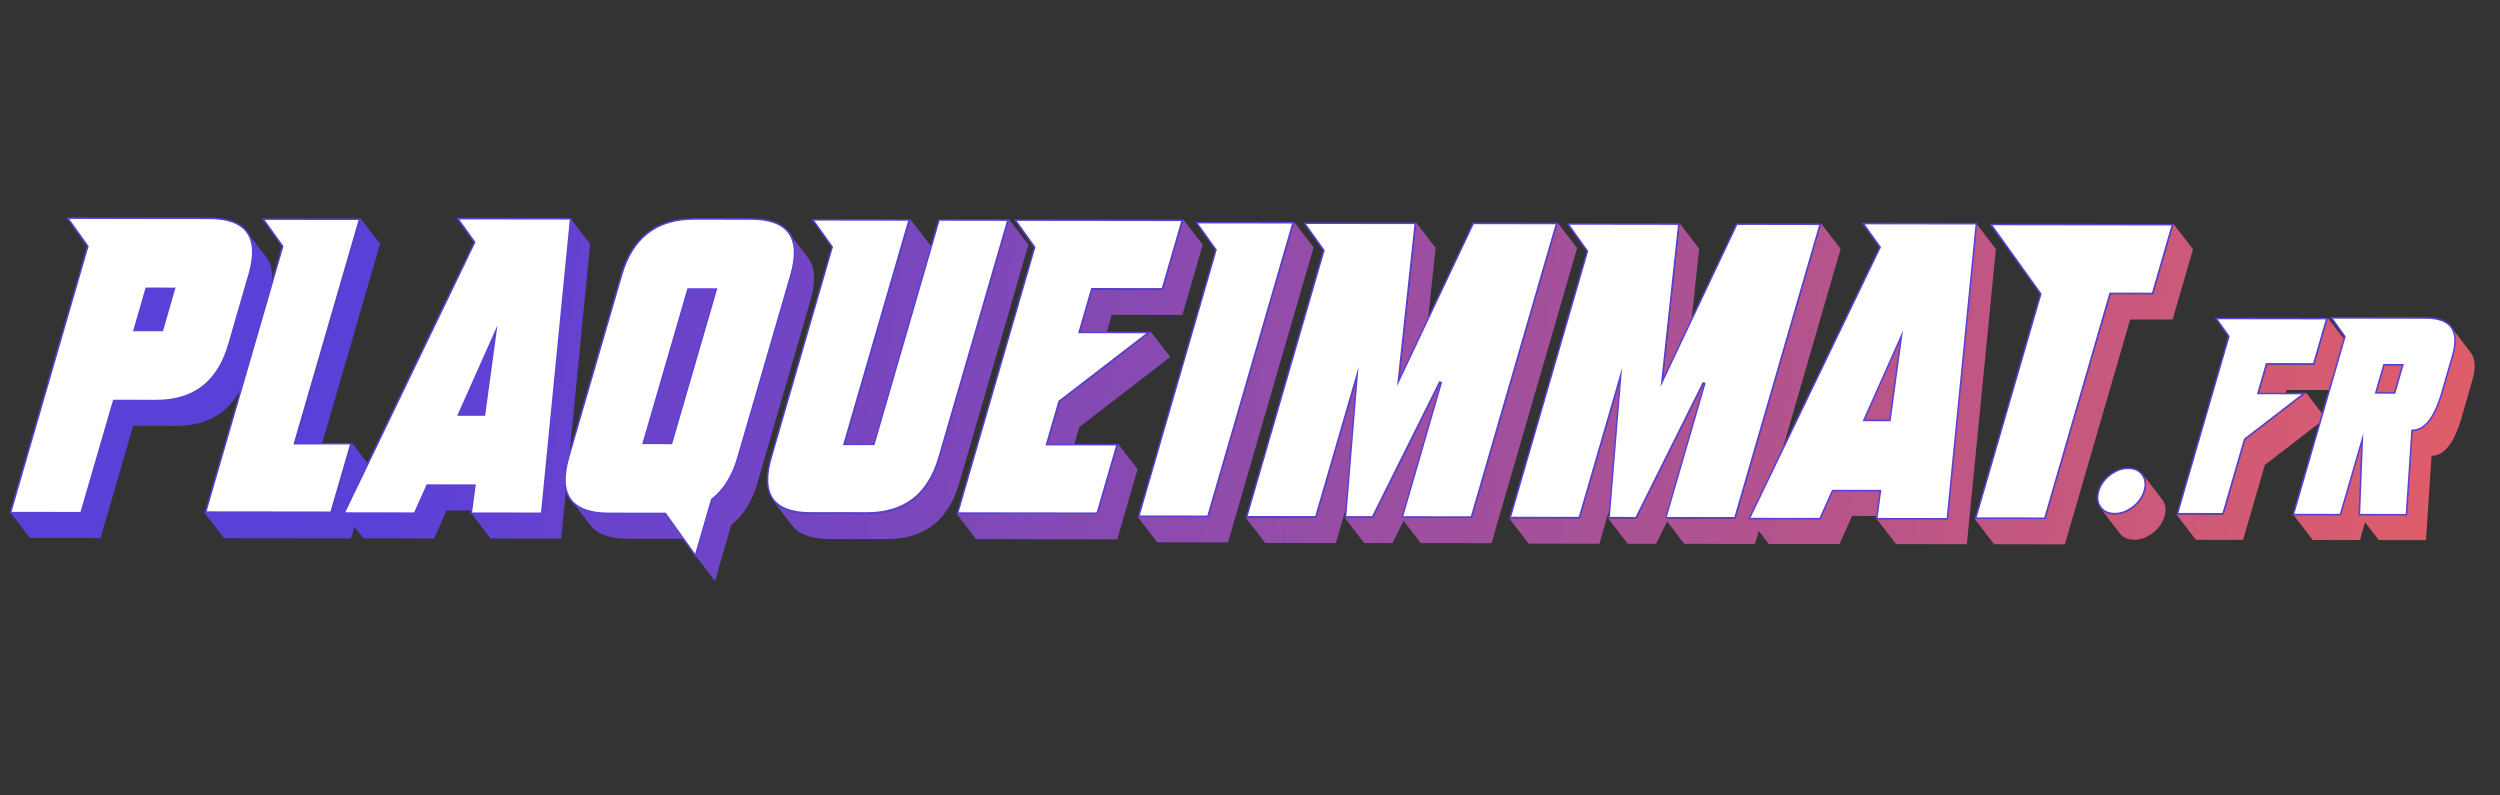 <svg width="154" height="49" viewBox="0 0 154 49" fill="none" xmlns="http://www.w3.org/2000/svg">
<rect x="0" y="0" width="154" height="49" fill="#333333" stroke="none"/>
<path d="M10.65 19.87L10.223 19.322L11.946 19.325L10.747 17.765L9.008 17.763L8.261 20.355L9.903 22.462L10.65 19.87Z" fill="url(#paint0_linear_1415_3274)"/>
<path d="M31.744 21.942L30.546 20.384L28.239 25.564L29.437 27.123L31.744 21.942Z" fill="url(#paint1_linear_1415_3274)"/>
<path d="M29.256 29.888L26.316 29.884L25.543 31.611L22.078 31.607L22.88 28.844L21.682 27.286L20.427 31.605L12.601 31.595L13.799 33.154L21.626 33.164L21.836 32.441L22.392 33.165L26.741 33.17L27.515 31.444L30.455 31.447L29.256 29.888Z" fill="url(#paint2_linear_1415_3274)"/>
<path d="M37.502 31.626C36.372 31.624 35.596 31.35 35.175 30.803L36.374 32.362C36.794 32.91 37.57 33.183 38.7 33.185L42.181 33.189L40.982 31.63L37.502 31.626Z" fill="url(#paint3_linear_1415_3274)"/>
<path d="M67.624 31.664L58.925 31.653L60.124 33.212L68.822 33.223L70.076 28.904L68.878 27.345L67.624 31.664Z" fill="url(#paint4_linear_1415_3274)"/>
<path d="M79.717 13.674L74.442 31.852L70.085 31.846L71.285 33.409L75.643 33.414L80.918 15.237L79.717 13.674Z" fill="url(#paint5_linear_1415_3274)"/>
<path d="M88.436 15.272L87.235 13.71L86.214 23.235L87.415 24.796L88.436 15.272Z" fill="url(#paint6_linear_1415_3274)"/>
<path d="M83.514 23.541L81.088 31.887L76.73 31.881L77.931 33.443L82.289 33.449L84.716 25.104L83.514 23.541Z" fill="url(#paint7_linear_1415_3274)"/>
<path d="M95.95 13.721L90.675 31.898L86.553 31.893L89.946 25.086L88.745 23.523L84.575 31.891L82.833 31.889L84.034 33.451L85.776 33.453L86.461 32.08L87.519 33.455L91.876 33.461L97.151 15.283L95.95 13.721Z" fill="url(#paint8_linear_1415_3274)"/>
<path d="M104.668 15.319L103.467 13.756L102.447 23.28L103.648 24.843L104.668 15.319Z" fill="url(#paint9_linear_1415_3274)"/>
<path d="M99.748 23.588L97.32 31.933L92.963 31.928L94.164 33.489L98.522 33.495L100.949 25.149L99.748 23.588Z" fill="url(#paint10_linear_1415_3274)"/>
<path d="M118.327 22.263L117.126 20.702L114.814 25.894L116.015 27.456L118.327 22.263Z" fill="url(#paint11_linear_1415_3274)"/>
<path d="M115.835 30.225L112.887 30.221L112.111 31.952L108.562 31.947L113.384 15.33L112.183 13.767L106.909 31.945L102.787 31.94L106.18 25.132L104.978 23.57L100.808 31.937L99.065 31.936L100.266 33.497L102.009 33.499L102.694 32.126L103.752 33.502L108.11 33.507L108.341 32.709L108.955 33.508L113.313 33.514L114.088 31.783L117.036 31.787L115.835 30.225Z" fill="url(#paint12_linear_1415_3274)"/>
<path d="M121.747 13.779L119.956 31.962L115.599 31.956L116.8 33.518L121.158 33.523L122.947 15.341L121.747 13.779Z" fill="url(#paint13_linear_1415_3274)"/>
<path d="M133.833 19.684L135.088 15.357L133.886 13.794L132.632 18.123L130.017 18.119L125.996 31.97L121.639 31.964L122.84 33.526L127.197 33.531L131.218 19.682L133.833 19.684Z" fill="url(#paint14_linear_1415_3274)"/>
<path d="M133.398 31.401C133.399 31.398 133.398 31.395 133.398 31.392C133.399 31.343 133.396 31.296 133.39 31.249C133.389 31.244 133.388 31.239 133.386 31.233C133.38 31.192 133.373 31.152 133.362 31.112C133.357 31.097 133.352 31.083 133.347 31.068C133.338 31.039 133.328 31.011 133.316 30.982C133.309 30.966 133.301 30.951 133.294 30.935C133.281 30.908 133.267 30.884 133.253 30.858C133.248 30.85 133.244 30.841 133.239 30.833C133.228 30.816 133.218 30.8 133.206 30.784C133.198 30.774 133.192 30.764 133.184 30.755L131.983 29.192C131.991 29.202 131.998 29.212 132.005 29.222C132.023 29.246 132.037 29.271 132.052 29.296C132.067 29.321 132.08 29.346 132.093 29.372C132.101 29.388 132.108 29.404 132.115 29.42C132.126 29.448 132.137 29.477 132.146 29.506C132.15 29.521 132.157 29.535 132.161 29.55C132.171 29.589 132.179 29.63 132.186 29.671C132.186 29.676 132.187 29.681 132.189 29.686C132.194 29.733 132.197 29.781 132.198 29.83C132.198 29.855 132.196 29.881 132.194 29.906C132.193 29.925 132.193 29.944 132.191 29.963C132.188 29.99 132.183 30.02 132.178 30.048C132.175 30.066 132.173 30.084 132.17 30.102C132.16 30.149 132.149 30.196 132.135 30.244C132.122 30.289 132.107 30.333 132.091 30.375C132.085 30.39 132.079 30.405 132.073 30.419C132.062 30.448 132.049 30.478 132.035 30.507C132.028 30.521 132.021 30.537 132.014 30.552C131.999 30.582 131.983 30.612 131.966 30.641C131.959 30.653 131.953 30.664 131.946 30.676C131.921 30.717 131.896 30.756 131.869 30.795C131.863 30.804 131.855 30.812 131.85 30.821C131.827 30.852 131.803 30.883 131.778 30.913C131.767 30.927 131.754 30.941 131.742 30.955C131.721 30.978 131.7 31.001 131.679 31.025C131.652 31.053 131.624 31.081 131.594 31.108C131.58 31.121 131.567 31.135 131.552 31.148C131.507 31.187 131.462 31.227 131.413 31.265C131.389 31.284 131.364 31.3 131.339 31.318C131.317 31.334 131.295 31.349 131.274 31.364C131.25 31.38 131.225 31.394 131.2 31.41C131.179 31.423 131.157 31.438 131.135 31.45C131.11 31.463 131.085 31.475 131.059 31.488C131.037 31.499 131.015 31.511 130.993 31.521C130.968 31.533 130.942 31.543 130.916 31.553C130.893 31.563 130.872 31.572 130.85 31.58C130.823 31.59 130.795 31.598 130.767 31.607C130.746 31.613 130.726 31.621 130.706 31.626C130.677 31.635 130.646 31.64 130.617 31.647C130.598 31.65 130.579 31.656 130.56 31.659C130.526 31.665 130.492 31.669 130.458 31.673C130.442 31.674 130.427 31.677 130.412 31.679C130.362 31.683 130.312 31.686 130.262 31.685C130.067 31.684 129.896 31.651 129.748 31.585C129.6 31.519 129.476 31.42 129.376 31.289L130.576 32.851C130.778 33.113 131.072 33.246 131.463 33.247C131.513 33.247 131.563 33.245 131.613 33.241C131.63 33.239 131.648 33.236 131.665 33.234C131.697 33.23 131.729 33.227 131.76 33.221C131.78 33.218 131.799 33.213 131.819 33.208C131.848 33.202 131.878 33.196 131.907 33.189C131.928 33.183 131.948 33.176 131.969 33.169C131.997 33.161 132.024 33.153 132.052 33.143C132.073 33.136 132.094 33.126 132.115 33.117C132.141 33.107 132.167 33.097 132.194 33.084C132.215 33.075 132.236 33.063 132.257 33.053C132.283 33.039 132.309 33.027 132.334 33.013C132.356 33.001 132.377 32.987 132.397 32.974C132.423 32.959 132.448 32.944 132.473 32.928C132.495 32.914 132.516 32.898 132.538 32.882C132.562 32.865 132.586 32.849 132.609 32.831C132.61 32.831 132.612 32.829 132.613 32.828C132.661 32.79 132.708 32.752 132.752 32.711C132.767 32.698 132.78 32.684 132.794 32.671C132.822 32.644 132.851 32.617 132.877 32.588C132.882 32.583 132.887 32.578 132.893 32.573C132.91 32.555 132.924 32.536 132.941 32.518C132.953 32.504 132.965 32.49 132.976 32.477C133.001 32.446 133.025 32.415 133.047 32.384C133.053 32.376 133.061 32.367 133.067 32.359C133.068 32.358 133.068 32.357 133.069 32.356C133.095 32.319 133.12 32.28 133.144 32.24C133.151 32.228 133.157 32.217 133.164 32.205C133.176 32.185 133.187 32.165 133.197 32.145C133.202 32.135 133.206 32.125 133.211 32.115C133.218 32.101 133.226 32.085 133.232 32.071C133.246 32.041 133.258 32.012 133.27 31.982C133.276 31.968 133.282 31.954 133.287 31.939C133.29 31.933 133.293 31.925 133.295 31.919C133.309 31.883 133.32 31.845 133.332 31.808C133.346 31.762 133.356 31.715 133.366 31.67C133.366 31.669 133.366 31.667 133.366 31.666C133.37 31.647 133.372 31.63 133.375 31.611C133.38 31.582 133.385 31.553 133.388 31.526C133.39 31.507 133.39 31.487 133.391 31.469C133.396 31.446 133.398 31.423 133.398 31.401Z" fill="url(#paint15_linear_1415_3274)"/>
<path d="M142.057 24.195L140.444 25.437L140.852 24.022L143.76 24.026L144.597 21.141L143.395 19.579L142.558 22.464L139.65 22.461L139.151 24.192L140.234 25.598L138.314 27.076L136.971 31.695L134.066 31.691L135.268 33.253L138.172 33.257L139.515 28.639L143.258 25.757L142.057 24.195Z" fill="url(#paint16_linear_1415_3274)"/>
<path d="M148.052 24.032L149.214 24.033L148.014 22.471L146.851 22.47L146.351 24.201L147.553 25.762L148.052 24.032Z" fill="url(#paint17_linear_1415_3274)"/>
<path d="M152.429 22.725C152.43 22.707 152.432 22.689 152.433 22.672C152.434 22.645 152.434 22.619 152.435 22.594C152.435 22.581 152.436 22.568 152.436 22.556C152.436 22.553 152.436 22.551 152.436 22.549C152.436 22.529 152.435 22.51 152.434 22.491C152.434 22.472 152.434 22.453 152.433 22.436C152.432 22.416 152.43 22.399 152.428 22.38C152.427 22.363 152.425 22.344 152.423 22.328C152.421 22.309 152.418 22.293 152.415 22.275C152.413 22.259 152.41 22.241 152.407 22.224C152.404 22.207 152.4 22.191 152.396 22.174C152.393 22.158 152.39 22.142 152.386 22.126C152.382 22.109 152.376 22.093 152.371 22.077C152.367 22.062 152.363 22.047 152.358 22.032C152.353 22.016 152.347 22 152.341 21.985C152.335 21.971 152.33 21.956 152.324 21.942C152.318 21.927 152.311 21.913 152.304 21.899C152.297 21.886 152.291 21.872 152.284 21.858C152.277 21.844 152.269 21.831 152.26 21.817C152.254 21.806 152.247 21.794 152.24 21.782C152.239 21.781 152.238 21.78 152.237 21.779C152.22 21.752 152.203 21.727 152.183 21.701C152.183 21.701 152.183 21.7 152.182 21.7L150.981 20.138C151.001 20.163 151.019 20.189 151.036 20.217C151.044 20.229 151.05 20.242 151.058 20.256C151.067 20.269 151.075 20.283 151.082 20.297C151.089 20.31 151.095 20.324 151.102 20.338C151.109 20.353 151.116 20.367 151.122 20.382C151.128 20.396 151.133 20.411 151.139 20.425C151.145 20.44 151.151 20.455 151.156 20.471C151.161 20.486 151.165 20.502 151.169 20.517C151.174 20.533 151.18 20.549 151.184 20.565C151.188 20.581 151.191 20.597 151.194 20.613C151.198 20.63 151.202 20.647 151.205 20.665C151.208 20.681 151.21 20.699 151.213 20.716C151.216 20.733 151.219 20.751 151.221 20.768C151.223 20.786 151.224 20.803 151.226 20.821C151.228 20.839 151.23 20.858 151.23 20.876C151.231 20.895 151.231 20.913 151.232 20.931C151.233 20.95 151.234 20.97 151.234 20.989C151.234 21.003 151.234 21.02 151.233 21.034C151.232 21.06 151.231 21.086 151.23 21.113C151.23 21.13 151.228 21.147 151.227 21.165C151.225 21.191 151.222 21.216 151.22 21.242C151.217 21.261 151.215 21.28 151.213 21.299C151.209 21.325 151.206 21.351 151.202 21.377C151.199 21.397 151.196 21.417 151.193 21.437C151.188 21.463 151.184 21.49 151.179 21.517C151.175 21.537 151.171 21.556 151.167 21.576C151.159 21.612 151.15 21.648 151.142 21.686C151.138 21.703 151.134 21.719 151.13 21.736C151.116 21.79 151.102 21.844 151.085 21.9L150.418 24.207C150.391 24.303 150.362 24.394 150.333 24.483C150.323 24.513 150.313 24.541 150.304 24.569C150.284 24.628 150.264 24.686 150.244 24.742C150.24 24.754 150.236 24.764 150.231 24.776C150.207 24.84 150.183 24.903 150.159 24.964C150.15 24.986 150.141 25.008 150.131 25.03C150.111 25.081 150.089 25.13 150.068 25.178C150.059 25.198 150.05 25.218 150.041 25.238C150.011 25.302 149.981 25.364 149.95 25.424C149.95 25.425 149.95 25.425 149.949 25.426C149.948 25.429 149.946 25.431 149.944 25.433C149.909 25.5 149.875 25.562 149.838 25.623C149.825 25.644 149.813 25.663 149.8 25.683C149.775 25.723 149.75 25.764 149.724 25.8C149.698 25.837 149.672 25.873 149.645 25.906C149.636 25.919 149.627 25.931 149.617 25.944C149.581 25.989 149.544 26.032 149.507 26.071C149.499 26.079 149.491 26.087 149.483 26.095C149.454 26.125 149.423 26.155 149.394 26.182C149.38 26.194 149.366 26.205 149.352 26.216C149.326 26.238 149.3 26.26 149.273 26.279C149.263 26.286 149.254 26.293 149.244 26.299C149.207 26.325 149.17 26.35 149.131 26.371C149.131 26.371 149.131 26.371 149.13 26.371C149.091 26.392 149.053 26.41 149.013 26.427C149.003 26.43 148.993 26.435 148.983 26.439C148.944 26.454 148.904 26.468 148.863 26.479C148.822 26.49 148.781 26.497 148.739 26.503C148.728 26.505 148.719 26.506 148.708 26.508C148.666 26.513 148.623 26.516 148.581 26.515L148.237 31.711L145.825 31.708L146.714 28.65L145.513 27.088L144.17 31.706L141.265 31.703L142.465 33.265L145.371 33.269L145.69 32.172L146.533 33.27L149.439 33.274L149.783 28.078C149.826 28.078 149.868 28.074 149.91 28.07C149.92 28.069 149.93 28.068 149.941 28.066C149.983 28.06 150.024 28.053 150.065 28.041C150.106 28.03 150.146 28.017 150.185 28.001C150.195 27.998 150.205 27.994 150.215 27.989C150.254 27.972 150.294 27.954 150.332 27.933C150.37 27.912 150.408 27.887 150.445 27.862C150.455 27.855 150.464 27.848 150.473 27.842C150.483 27.835 150.492 27.829 150.502 27.822C150.519 27.808 150.536 27.793 150.553 27.778C150.567 27.767 150.581 27.756 150.595 27.744C150.624 27.717 150.654 27.688 150.684 27.657C150.691 27.649 150.7 27.642 150.707 27.634C150.708 27.633 150.709 27.632 150.711 27.63C150.747 27.591 150.783 27.549 150.818 27.505C150.827 27.494 150.836 27.48 150.846 27.468C150.87 27.438 150.893 27.407 150.916 27.375C150.919 27.371 150.922 27.366 150.925 27.362C150.951 27.324 150.976 27.284 151.001 27.245C151.014 27.225 151.026 27.206 151.039 27.184C151.076 27.124 151.111 27.06 151.146 26.993C151.147 26.991 151.149 26.989 151.149 26.987C151.149 26.986 151.15 26.985 151.15 26.985C151.18 26.925 151.211 26.863 151.241 26.8C151.25 26.781 151.259 26.759 151.268 26.74C151.29 26.693 151.312 26.643 151.332 26.592C151.341 26.57 151.35 26.548 151.36 26.526C151.384 26.465 151.408 26.403 151.432 26.338C151.436 26.327 151.441 26.316 151.445 26.304C151.446 26.301 151.446 26.299 151.447 26.297C151.467 26.244 151.485 26.189 151.503 26.134C151.513 26.105 151.524 26.076 151.534 26.045C151.563 25.956 151.592 25.865 151.619 25.77L152.286 23.462C152.303 23.407 152.317 23.352 152.33 23.298C152.335 23.281 152.339 23.264 152.343 23.247C152.351 23.211 152.36 23.174 152.368 23.138C152.369 23.13 152.371 23.12 152.373 23.111C152.376 23.1 152.378 23.09 152.38 23.079C152.384 23.052 152.39 23.025 152.394 22.999C152.397 22.979 152.401 22.959 152.403 22.939C152.407 22.913 152.411 22.887 152.414 22.861C152.416 22.842 152.419 22.823 152.421 22.804C152.425 22.776 152.427 22.75 152.429 22.725Z" fill="url(#paint18_linear_1415_3274)"/>
<path d="M13.318 25.618C13.341 25.605 13.364 25.592 13.385 25.578C13.41 25.562 13.433 25.547 13.457 25.53C13.482 25.513 13.508 25.497 13.532 25.48C13.558 25.463 13.582 25.443 13.608 25.425C13.63 25.409 13.652 25.393 13.674 25.376C13.719 25.342 13.762 25.306 13.805 25.271C13.819 25.259 13.833 25.247 13.845 25.235C13.874 25.21 13.903 25.185 13.931 25.159C13.947 25.144 13.962 25.129 13.978 25.114C14.002 25.09 14.028 25.065 14.053 25.041C14.069 25.025 14.085 25.008 14.101 24.991C14.114 24.978 14.127 24.965 14.14 24.951C14.147 24.945 14.152 24.937 14.158 24.931C14.215 24.87 14.271 24.806 14.324 24.74C14.331 24.731 14.338 24.722 14.345 24.713C14.394 24.652 14.441 24.589 14.487 24.525C14.494 24.516 14.501 24.508 14.506 24.499C14.51 24.494 14.513 24.489 14.517 24.484C14.568 24.41 14.617 24.335 14.665 24.256C14.675 24.24 14.684 24.224 14.693 24.208C14.741 24.127 14.789 24.044 14.835 23.958C14.835 23.958 14.835 23.957 14.835 23.957C14.866 23.9 14.894 23.842 14.922 23.783C14.93 23.769 14.936 23.753 14.943 23.738C14.964 23.694 14.985 23.648 15.005 23.601C15.015 23.578 15.025 23.554 15.035 23.531C15.052 23.492 15.068 23.453 15.084 23.413C15.095 23.386 15.104 23.359 15.115 23.332C15.127 23.298 15.14 23.266 15.152 23.232C15.154 23.227 15.155 23.222 15.157 23.218C15.173 23.172 15.19 23.123 15.206 23.076C15.214 23.053 15.222 23.029 15.229 23.005C15.252 22.933 15.276 22.86 15.297 22.785L16.549 18.466C16.574 18.382 16.596 18.301 16.616 18.22C16.623 18.195 16.628 18.17 16.634 18.144C16.647 18.089 16.66 18.035 16.67 17.981C16.673 17.968 16.677 17.954 16.679 17.941C16.683 17.924 16.685 17.908 16.688 17.892C16.697 17.852 16.704 17.812 16.71 17.773C16.715 17.742 16.72 17.713 16.724 17.683C16.73 17.643 16.735 17.605 16.74 17.566C16.744 17.538 16.747 17.509 16.75 17.482C16.755 17.443 16.758 17.404 16.761 17.367C16.762 17.341 16.765 17.315 16.766 17.289C16.768 17.25 16.77 17.211 16.77 17.172C16.77 17.153 16.772 17.134 16.772 17.116C16.772 17.112 16.772 17.108 16.771 17.103C16.771 17.073 16.771 17.045 16.77 17.016C16.769 16.988 16.769 16.96 16.767 16.933C16.765 16.905 16.762 16.878 16.761 16.85C16.759 16.824 16.757 16.797 16.753 16.771C16.751 16.744 16.746 16.718 16.742 16.691C16.738 16.666 16.735 16.64 16.73 16.616C16.726 16.59 16.72 16.565 16.715 16.54C16.709 16.517 16.704 16.492 16.699 16.468C16.693 16.444 16.685 16.42 16.678 16.396C16.672 16.373 16.665 16.35 16.657 16.327C16.649 16.303 16.64 16.281 16.632 16.258C16.623 16.236 16.616 16.214 16.607 16.193C16.598 16.171 16.587 16.15 16.576 16.128C16.567 16.108 16.558 16.087 16.547 16.067C16.536 16.045 16.523 16.026 16.511 16.005C16.502 15.988 16.492 15.969 16.481 15.953C16.48 15.951 16.479 15.95 16.478 15.948C16.452 15.908 16.426 15.868 16.397 15.831C16.397 15.831 16.397 15.831 16.396 15.83L15.198 14.271C15.226 14.309 15.254 14.348 15.28 14.389C15.291 14.407 15.303 14.427 15.313 14.446C15.325 14.467 15.338 14.486 15.348 14.507C15.358 14.528 15.368 14.548 15.377 14.569C15.387 14.591 15.398 14.612 15.408 14.634C15.417 14.655 15.424 14.677 15.432 14.699C15.442 14.722 15.45 14.744 15.458 14.768C15.465 14.79 15.471 14.814 15.479 14.837C15.486 14.861 15.493 14.884 15.5 14.909C15.506 14.933 15.51 14.957 15.515 14.981C15.52 15.007 15.526 15.031 15.531 15.057C15.535 15.081 15.539 15.107 15.543 15.132C15.546 15.158 15.55 15.185 15.554 15.212C15.557 15.237 15.559 15.265 15.561 15.291C15.563 15.319 15.566 15.346 15.568 15.374C15.569 15.401 15.57 15.429 15.571 15.456C15.572 15.485 15.572 15.513 15.572 15.543C15.572 15.566 15.571 15.589 15.571 15.612C15.569 15.65 15.569 15.689 15.567 15.729C15.565 15.755 15.563 15.781 15.561 15.807C15.558 15.845 15.555 15.883 15.551 15.921C15.548 15.949 15.544 15.977 15.541 16.006C15.536 16.045 15.531 16.083 15.525 16.123C15.521 16.152 15.516 16.182 15.511 16.212C15.504 16.252 15.496 16.292 15.489 16.332C15.483 16.361 15.477 16.391 15.471 16.42C15.46 16.473 15.447 16.529 15.434 16.584C15.428 16.609 15.422 16.634 15.416 16.659C15.396 16.74 15.374 16.821 15.349 16.905L14.097 21.224C14.076 21.299 14.053 21.372 14.029 21.444C14.022 21.468 14.013 21.491 14.005 21.516C13.99 21.563 13.973 21.61 13.957 21.657C13.943 21.695 13.928 21.732 13.914 21.77C13.903 21.797 13.894 21.824 13.883 21.851C13.867 21.891 13.851 21.93 13.834 21.97C13.824 21.992 13.815 22.017 13.805 22.04C13.785 22.086 13.764 22.131 13.742 22.177C13.735 22.192 13.729 22.207 13.722 22.222C13.694 22.282 13.665 22.34 13.635 22.398C13.591 22.484 13.543 22.567 13.495 22.648C13.486 22.664 13.476 22.681 13.467 22.696C13.419 22.774 13.37 22.85 13.319 22.924C13.308 22.938 13.299 22.951 13.289 22.965C13.243 23.029 13.195 23.092 13.147 23.153C13.14 23.162 13.133 23.171 13.126 23.18C13.072 23.245 13.017 23.309 12.96 23.371C12.941 23.391 12.922 23.411 12.903 23.431C12.887 23.448 12.871 23.465 12.855 23.481C12.83 23.505 12.805 23.53 12.78 23.554C12.764 23.569 12.749 23.584 12.733 23.599C12.706 23.625 12.677 23.65 12.648 23.674C12.634 23.686 12.622 23.699 12.608 23.711C12.566 23.747 12.521 23.782 12.477 23.816C12.438 23.846 12.398 23.875 12.357 23.904C12.35 23.91 12.342 23.915 12.334 23.921C12.289 23.953 12.243 23.983 12.196 24.012C12.193 24.015 12.19 24.016 12.187 24.019C12.142 24.048 12.096 24.075 12.049 24.101C12.044 24.104 12.04 24.107 12.035 24.11C11.986 24.138 11.936 24.164 11.886 24.191C11.882 24.192 11.88 24.194 11.877 24.195C11.841 24.213 11.803 24.231 11.766 24.248C11.748 24.256 11.732 24.265 11.715 24.273C11.677 24.29 11.638 24.306 11.599 24.322C11.582 24.329 11.566 24.337 11.549 24.343C11.503 24.362 11.457 24.378 11.41 24.395C11.399 24.399 11.388 24.403 11.377 24.408C11.327 24.426 11.276 24.441 11.225 24.457C11.217 24.46 11.209 24.463 11.2 24.465C11.158 24.478 11.114 24.49 11.07 24.501C11.053 24.506 11.037 24.511 11.019 24.516C10.909 24.544 10.796 24.568 10.682 24.589C10.668 24.591 10.655 24.594 10.642 24.596C10.603 24.604 10.562 24.609 10.522 24.615C10.496 24.619 10.472 24.623 10.446 24.626C10.387 24.634 10.327 24.642 10.267 24.648C10.26 24.649 10.253 24.649 10.246 24.65C10.2 24.655 10.152 24.659 10.105 24.662C10.083 24.664 10.062 24.666 10.04 24.667C9.995 24.67 9.948 24.672 9.903 24.674C9.879 24.675 9.855 24.676 9.83 24.677C9.76 24.679 9.687 24.68 9.615 24.68L7.005 24.677L7.605 25.456L7.005 24.677L4.995 31.589L0.646 31.583L1.846 33.139L6.195 33.144L8.205 26.233L10.815 26.236C10.96 26.236 11.101 26.232 11.24 26.223C11.248 26.223 11.257 26.222 11.264 26.221C11.325 26.217 11.386 26.212 11.446 26.207C11.451 26.206 11.457 26.206 11.462 26.204C11.524 26.199 11.585 26.191 11.647 26.183C11.657 26.182 11.665 26.18 11.674 26.179C11.731 26.171 11.787 26.163 11.843 26.153C11.868 26.149 11.893 26.143 11.918 26.139C11.956 26.131 11.995 26.125 12.034 26.116C12.055 26.112 12.077 26.106 12.099 26.101C12.139 26.092 12.18 26.083 12.22 26.073C12.25 26.065 12.279 26.057 12.309 26.048C12.339 26.04 12.371 26.032 12.402 26.023C12.437 26.012 12.472 26 12.507 25.988C12.53 25.98 12.554 25.973 12.578 25.965C12.612 25.954 12.646 25.94 12.681 25.927C12.704 25.918 12.728 25.91 12.75 25.901C12.791 25.884 12.832 25.866 12.872 25.849C12.887 25.843 12.902 25.837 12.916 25.831C12.955 25.814 12.992 25.795 13.03 25.777C13.046 25.769 13.062 25.762 13.078 25.754C13.115 25.735 13.151 25.715 13.188 25.695C13.203 25.686 13.22 25.679 13.235 25.67C13.263 25.652 13.29 25.635 13.318 25.618Z" fill="url(#paint19_linear_1415_3274)"/>
<path d="M23.412 15.018L22.213 13.459L18.201 27.282L19.4 28.84L23.412 15.018Z" fill="url(#paint20_linear_1415_3274)"/>
<path d="M45.323 19.366L44.123 17.808L42.385 17.806L39.625 27.308L41.045 29.14L43.805 19.637L43.593 19.364L45.323 19.366Z" fill="url(#paint21_linear_1415_3274)"/>
<path d="M49.989 18.261C49.996 18.236 50.001 18.211 50.007 18.185C50.02 18.13 50.033 18.076 50.044 18.022C50.046 18.009 50.05 17.995 50.053 17.981C50.056 17.965 50.058 17.949 50.062 17.933C50.07 17.893 50.077 17.853 50.083 17.814C50.088 17.783 50.093 17.754 50.097 17.724C50.103 17.684 50.108 17.646 50.114 17.607C50.118 17.579 50.121 17.55 50.124 17.523C50.128 17.484 50.131 17.445 50.134 17.408C50.136 17.381 50.138 17.356 50.139 17.33C50.141 17.291 50.143 17.252 50.143 17.213C50.143 17.194 50.145 17.175 50.145 17.157C50.145 17.153 50.145 17.149 50.145 17.144C50.145 17.114 50.143 17.086 50.143 17.057C50.142 17.029 50.142 17.001 50.14 16.974C50.139 16.946 50.136 16.919 50.134 16.892C50.132 16.866 50.13 16.838 50.127 16.812C50.124 16.785 50.119 16.759 50.116 16.733C50.112 16.708 50.109 16.683 50.105 16.658C50.1 16.632 50.094 16.607 50.089 16.582C50.083 16.559 50.078 16.534 50.073 16.51C50.067 16.486 50.059 16.462 50.052 16.438C50.045 16.415 50.039 16.391 50.031 16.369C50.023 16.346 50.014 16.323 50.006 16.301C49.998 16.279 49.99 16.257 49.981 16.236C49.972 16.214 49.96 16.193 49.95 16.171C49.941 16.151 49.931 16.13 49.921 16.11C49.91 16.088 49.898 16.069 49.886 16.048C49.877 16.031 49.867 16.012 49.856 15.995C49.855 15.993 49.854 15.992 49.853 15.99C49.827 15.95 49.801 15.911 49.772 15.873L49.771 15.873L48.573 14.313C48.601 14.351 48.629 14.39 48.655 14.431C48.666 14.449 48.678 14.469 48.688 14.488C48.7 14.509 48.713 14.528 48.723 14.55C48.733 14.57 48.743 14.59 48.752 14.611C48.762 14.633 48.773 14.654 48.783 14.676C48.792 14.697 48.799 14.719 48.807 14.741C48.817 14.764 48.826 14.786 48.833 14.81C48.84 14.832 48.846 14.856 48.854 14.879C48.861 14.903 48.868 14.927 48.875 14.951C48.881 14.975 48.885 14.999 48.89 15.023C48.895 15.049 48.901 15.073 48.906 15.099C48.91 15.123 48.914 15.149 48.918 15.174C48.922 15.2 48.925 15.227 48.929 15.253C48.932 15.28 48.934 15.306 48.937 15.332C48.938 15.359 48.941 15.387 48.943 15.415C48.944 15.442 48.945 15.47 48.946 15.498C48.947 15.527 48.947 15.555 48.947 15.585C48.947 15.608 48.946 15.631 48.946 15.655C48.944 15.693 48.944 15.732 48.942 15.771C48.94 15.797 48.938 15.823 48.936 15.849C48.933 15.887 48.93 15.925 48.926 15.963C48.923 15.991 48.919 16.02 48.916 16.048C48.911 16.087 48.906 16.125 48.9 16.165C48.896 16.194 48.891 16.224 48.886 16.255C48.879 16.294 48.871 16.334 48.864 16.374C48.858 16.404 48.852 16.433 48.846 16.463C48.835 16.516 48.822 16.572 48.809 16.627C48.804 16.652 48.797 16.677 48.792 16.702C48.772 16.783 48.75 16.864 48.725 16.948L45.463 28.179C45.441 28.255 45.418 28.33 45.395 28.404C45.387 28.428 45.379 28.451 45.37 28.476C45.354 28.525 45.338 28.574 45.32 28.622C45.308 28.658 45.293 28.693 45.281 28.729C45.27 28.757 45.26 28.786 45.249 28.814C45.234 28.851 45.219 28.887 45.203 28.923C45.193 28.949 45.182 28.976 45.171 29.002C45.155 29.039 45.137 29.077 45.121 29.114C45.111 29.137 45.1 29.16 45.089 29.182C45.069 29.225 45.048 29.267 45.027 29.308C45.018 29.324 45.011 29.34 45.002 29.357C45.001 29.36 44.999 29.363 44.998 29.367C44.954 29.45 44.909 29.53 44.862 29.607C44.853 29.623 44.843 29.639 44.834 29.654C44.787 29.731 44.738 29.807 44.688 29.879C44.678 29.893 44.667 29.908 44.657 29.921C44.612 29.985 44.566 30.047 44.517 30.106C44.511 30.115 44.503 30.125 44.496 30.134C44.443 30.199 44.388 30.262 44.332 30.323C44.313 30.344 44.294 30.364 44.275 30.385C44.259 30.402 44.243 30.419 44.227 30.434C44.202 30.459 44.177 30.484 44.151 30.509C44.136 30.524 44.121 30.538 44.105 30.552C44.075 30.58 44.044 30.606 44.014 30.633C44.002 30.643 43.991 30.653 43.98 30.663C43.936 30.7 43.892 30.735 43.847 30.77L42.846 34.226L44.044 35.785L45.045 32.329C45.047 32.327 45.049 32.325 45.051 32.324C45.094 32.291 45.136 32.257 45.178 32.222C45.189 32.212 45.2 32.202 45.212 32.193C45.242 32.166 45.273 32.139 45.303 32.111C45.318 32.097 45.333 32.083 45.348 32.068C45.374 32.044 45.4 32.019 45.425 31.993C45.441 31.978 45.456 31.961 45.472 31.944C45.486 31.93 45.499 31.916 45.513 31.903C45.519 31.896 45.524 31.889 45.531 31.882C45.586 31.821 45.641 31.759 45.694 31.694C45.702 31.685 45.709 31.675 45.715 31.666C45.763 31.606 45.809 31.545 45.855 31.481C45.861 31.472 45.868 31.463 45.875 31.454C45.878 31.449 45.882 31.444 45.885 31.438C45.935 31.366 45.985 31.291 46.031 31.213C46.041 31.198 46.05 31.182 46.059 31.166C46.106 31.088 46.151 31.008 46.195 30.926C46.196 30.923 46.197 30.921 46.199 30.919L46.2 30.916C46.208 30.899 46.216 30.883 46.224 30.867C46.245 30.825 46.267 30.785 46.287 30.741C46.298 30.718 46.308 30.695 46.318 30.672C46.336 30.635 46.352 30.598 46.369 30.56C46.38 30.534 46.39 30.508 46.401 30.482C46.416 30.445 46.432 30.41 46.446 30.373C46.457 30.345 46.468 30.316 46.478 30.289C46.489 30.26 46.501 30.231 46.511 30.203C46.513 30.195 46.515 30.188 46.518 30.181C46.535 30.133 46.551 30.085 46.568 30.036C46.576 30.012 46.584 29.988 46.592 29.964C46.615 29.891 46.638 29.815 46.66 29.739L49.923 18.508C49.947 18.423 49.969 18.342 49.989 18.261Z" fill="url(#paint22_linear_1415_3274)"/>
<path d="M35.155 13.475L33.371 31.621L29.023 31.616L30.221 33.174L34.57 33.18L36.354 15.034L35.155 13.475Z" fill="url(#paint23_linear_1415_3274)"/>
<path d="M57.487 15.334L56.067 13.502L52.054 27.324L53.475 29.157L57.487 15.334Z" fill="url(#paint24_linear_1415_3274)"/>
<path d="M72.89 13.522L71.635 17.842L67.286 17.837L66.539 20.428L67.738 21.987L68.486 19.395L72.834 19.401L74.088 15.082L72.89 13.522Z" fill="url(#paint25_linear_1415_3274)"/>
<path d="M65.285 24.748L64.529 27.34L65.728 28.898L66.484 26.306L72.087 21.993L70.888 20.434L65.285 24.748Z" fill="url(#paint26_linear_1415_3274)"/>
<path d="M62.154 13.51L57.891 28.194C57.87 28.269 57.847 28.341 57.824 28.414C57.816 28.438 57.807 28.461 57.8 28.485C57.784 28.532 57.767 28.58 57.751 28.627C57.737 28.665 57.723 28.703 57.708 28.741C57.697 28.768 57.688 28.794 57.677 28.821C57.661 28.861 57.645 28.901 57.628 28.939C57.618 28.963 57.609 28.987 57.599 29.01C57.579 29.055 57.558 29.1 57.538 29.144C57.531 29.16 57.524 29.176 57.516 29.193C57.487 29.252 57.458 29.311 57.428 29.368C57.384 29.454 57.336 29.537 57.287 29.618C57.278 29.635 57.269 29.65 57.259 29.666C57.211 29.744 57.162 29.82 57.111 29.894C57.101 29.908 57.091 29.922 57.081 29.935C57.035 30 56.988 30.064 56.939 30.125C56.932 30.134 56.925 30.142 56.918 30.151C56.864 30.218 56.809 30.281 56.752 30.342C56.733 30.363 56.715 30.383 56.695 30.403C56.679 30.419 56.663 30.437 56.647 30.453C56.622 30.478 56.597 30.502 56.573 30.525C56.556 30.541 56.541 30.555 56.524 30.571C56.497 30.597 56.469 30.621 56.44 30.646C56.427 30.658 56.413 30.671 56.399 30.683C56.356 30.719 56.313 30.753 56.269 30.787L56.268 30.788C56.081 30.932 55.882 31.058 55.669 31.166C55.666 31.168 55.662 31.169 55.659 31.171C55.609 31.196 55.56 31.22 55.508 31.243C55.499 31.247 55.489 31.251 55.48 31.255C54.885 31.519 54.194 31.651 53.41 31.649L49.93 31.645C48.8 31.643 48.024 31.369 47.604 30.822L48.802 32.381C49.222 32.929 49.999 33.202 51.128 33.204L54.609 33.208C54.753 33.208 54.895 33.204 55.034 33.196C55.722 33.152 56.331 32.996 56.861 32.729C56.864 32.727 56.867 32.727 56.869 32.725C56.91 32.705 56.95 32.682 56.991 32.659C57.003 32.653 57.015 32.647 57.026 32.641C57.063 32.62 57.099 32.598 57.135 32.576C57.15 32.566 57.164 32.558 57.178 32.549C57.205 32.532 57.232 32.514 57.258 32.496C57.281 32.481 57.303 32.468 57.325 32.452C57.353 32.432 57.38 32.411 57.408 32.391C57.428 32.376 57.449 32.362 57.469 32.346L57.47 32.346C57.514 32.312 57.557 32.277 57.599 32.241C57.613 32.229 57.627 32.217 57.641 32.205C57.669 32.18 57.698 32.156 57.726 32.13C57.742 32.115 57.758 32.099 57.773 32.085C57.797 32.06 57.823 32.037 57.847 32.012C57.863 31.995 57.879 31.979 57.896 31.962C57.909 31.949 57.922 31.936 57.935 31.922C57.941 31.916 57.947 31.908 57.952 31.902C58.009 31.84 58.065 31.777 58.118 31.711C58.125 31.702 58.131 31.693 58.139 31.684C58.188 31.623 58.235 31.56 58.282 31.494C58.288 31.485 58.295 31.477 58.301 31.468C58.304 31.464 58.307 31.459 58.311 31.453C58.362 31.38 58.411 31.304 58.459 31.226C58.469 31.209 58.478 31.194 58.487 31.178C58.536 31.096 58.583 31.013 58.629 30.927C58.629 30.927 58.629 30.926 58.63 30.926C58.659 30.87 58.688 30.811 58.717 30.753C58.724 30.737 58.731 30.721 58.738 30.705C58.759 30.66 58.779 30.616 58.8 30.57C58.81 30.547 58.819 30.524 58.828 30.501C58.845 30.462 58.861 30.422 58.877 30.383C58.888 30.356 58.897 30.329 58.908 30.302C58.92 30.269 58.933 30.235 58.946 30.202C58.947 30.198 58.949 30.193 58.95 30.189C58.966 30.143 58.982 30.096 58.998 30.048C59.007 30.024 59.015 30.001 59.023 29.977C59.046 29.904 59.069 29.832 59.09 29.757L63.353 15.073L62.154 13.51Z" fill="url(#paint27_linear_1415_3274)"/>
<path d="M12.872 13.447C15.191 13.45 16.018 14.603 15.349 16.906L14.097 21.225C13.43 23.529 11.936 24.68 9.616 24.677L7.006 24.674L4.995 31.585L0.646 31.58L5.408 15.166L4.172 13.437L12.872 13.447ZM10 20.357L10.748 17.765L9.008 17.763L8.261 20.355L10 20.357Z" fill="white" stroke="#5B40D7" stroke-width="0.1" stroke-miterlimit="10" stroke-linecap="round"/>
<path d="M17.413 15.172L16.217 13.5L22.15 13.508L18.139 27.33L21.619 27.334L20.392 31.558L12.665 31.548L17.413 15.172Z" fill="white"/>
<path d="M22.086 13.554L18.109 27.255L18.074 27.377L18.201 27.377L21.555 27.381L20.356 31.509L12.729 31.499L17.453 15.207L17.465 15.162L17.438 15.124L16.31 13.547L22.086 13.554ZM22.213 13.459L16.123 13.452L17.359 15.181L12.6 31.596L20.427 31.606L21.681 27.287L18.201 27.282L22.213 13.459Z" fill="#5B40D7"/>
<path d="M28.197 13.467L35.155 13.476L33.371 31.622L29.022 31.617L29.255 29.889L26.316 29.886L25.542 31.613L21.193 31.607L29.238 14.921L28.197 13.467ZM29.84 25.565L30.546 20.383L28.239 25.564L29.84 25.565Z" fill="white" stroke="#5B40D7" stroke-width="0.1" stroke-miterlimit="10" stroke-linecap="round"/>
<path d="M46.246 13.489C48.565 13.492 49.392 14.646 48.724 16.948L45.461 28.178C45.13 29.331 44.592 30.195 43.843 30.769L42.842 34.226L40.981 31.631L37.501 31.627C35.181 31.624 34.355 30.471 35.023 28.166L38.286 16.936C38.954 14.633 40.447 13.483 42.765 13.486L46.246 13.489ZM41.364 27.311L44.124 17.808L42.385 17.806L39.625 27.309L41.364 27.311Z" fill="white" stroke="#5B40D7" stroke-width="0.1" stroke-miterlimit="10" stroke-linecap="round"/>
<path d="M49.329 31.565C48.495 31.476 47.908 31.189 47.587 30.711C47.209 30.15 47.181 29.303 47.502 28.195L51.267 15.216L50.073 13.544L56.004 13.552L51.993 27.374L53.831 27.376L57.843 13.553L62.092 13.559L57.847 28.182C57.189 30.453 55.697 31.603 53.413 31.6L49.933 31.596C49.719 31.594 49.516 31.584 49.329 31.565Z" fill="white"/>
<path d="M62.027 13.604L57.799 28.166C57.472 29.293 56.938 30.148 56.211 30.709C55.485 31.268 54.543 31.551 53.411 31.55L49.931 31.546C49.719 31.545 49.518 31.535 49.332 31.516C48.512 31.429 47.938 31.148 47.624 30.682C47.255 30.134 47.228 29.301 47.545 28.206L51.303 15.249L51.316 15.205L51.289 15.167L50.163 13.589L55.938 13.596L51.963 27.297L51.928 27.419L52.055 27.419L53.794 27.421L53.866 27.421L53.886 27.352L57.878 13.598L62.027 13.604ZM62.155 13.509L57.805 13.504L53.794 27.327L52.054 27.325L56.066 13.502L49.978 13.494L51.213 15.223L47.455 28.18C46.848 30.271 47.471 31.414 49.324 31.611C49.514 31.631 49.717 31.641 49.932 31.642L53.413 31.646C55.731 31.649 57.224 30.498 57.892 28.194L62.155 13.509Z" fill="#5B40D7"/>
<path d="M63.738 15.231L62.545 13.558L72.827 13.571L71.6 17.794L67.252 17.789L66.477 20.476L70.749 20.482L65.245 24.72L64.466 27.387L68.815 27.394L67.589 31.617L58.99 31.606L63.738 15.231Z" fill="white"/>
<path d="M72.762 13.618L71.564 17.746L67.287 17.741L67.215 17.741L67.195 17.81L66.448 20.402L66.412 20.525L66.54 20.525L70.608 20.53L65.227 24.672L65.201 24.692L65.192 24.721L64.436 27.314L64.4 27.436L64.528 27.436L68.749 27.441L67.55 31.569L59.052 31.558L63.776 15.265L63.789 15.22L63.762 15.183L62.636 13.605L72.762 13.618ZM72.89 13.522L62.451 13.51L63.685 15.239L58.926 31.653L67.623 31.664L68.877 27.345L64.528 27.34L65.284 24.747L70.888 20.433L66.538 20.428L67.286 17.836L71.635 17.841L72.89 13.522Z" fill="#5B40D7"/>
<path d="M74.906 15.392L73.71 13.715L79.654 13.723L74.407 31.805L70.149 31.8L74.906 15.392Z" fill="white"/>
<path d="M79.59 13.77L74.371 31.756L70.212 31.751L74.945 15.427L74.958 15.382L74.931 15.344L73.802 13.763L79.59 13.77ZM79.717 13.674L73.617 13.667L74.854 15.399L70.085 31.846L74.442 31.852L79.717 13.674Z" fill="#5B40D7"/>
<path d="M81.551 15.426L80.355 13.75L87.182 13.758L86.137 23.511L90.753 13.762L95.886 13.769L90.64 31.851L86.381 31.846L88.791 23.538L88.703 23.503L84.546 31.845L82.884 31.842L83.601 23.074L81.052 31.84L76.794 31.835L81.551 15.426Z" fill="white"/>
<path d="M95.822 13.816L90.603 31.803L86.445 31.798L88.837 23.551L88.659 23.482L84.516 31.796L82.936 31.794L83.61 23.549L83.688 22.605L83.423 23.514L81.017 31.79L76.858 31.785L81.591 15.46L81.604 15.415L81.577 15.378L80.448 13.796L87.128 13.805L86.119 23.224L86.059 23.785L86.301 23.274L90.783 13.809L95.822 13.816ZM95.95 13.721L90.722 13.715L86.213 23.235L87.235 13.711L80.262 13.703L81.499 15.435L76.73 31.882L81.087 31.887L83.515 23.542L82.832 31.89L84.575 31.892L88.745 23.524L86.318 31.895L90.676 31.9L95.95 13.721Z" fill="#5B40D7"/>
<path d="M97.785 15.473L96.589 13.797L103.415 13.805L102.37 23.558L106.986 13.809L112.12 13.816L106.873 31.898L102.615 31.893L105.025 23.584L104.936 23.549L100.779 31.89L99.118 31.888L99.835 23.12L97.286 31.886L93.027 31.881L97.785 15.473Z" fill="white"/>
<path d="M112.056 13.863L106.837 31.849L102.678 31.844L105.07 23.597L104.893 23.528L100.749 31.842L99.17 31.84L99.844 23.596L99.921 22.651L99.657 23.56L97.251 31.836L93.092 31.831L97.825 15.506L97.838 15.461L97.811 15.424L96.682 13.842L103.362 13.851L102.353 23.27L102.293 23.831L102.535 23.321L107.017 13.855L112.056 13.863ZM112.183 13.767L106.956 13.761L102.447 23.282L103.469 13.757L96.496 13.749L97.733 15.481L92.963 31.928L97.321 31.933L99.749 23.588L99.066 31.936L100.809 31.938L104.979 23.57L102.552 31.941L106.91 31.946L112.183 13.767Z" fill="#5B40D7"/>
<path d="M114.774 13.77L121.747 13.779L119.957 31.961L115.599 31.956L115.835 30.225L112.887 30.221L112.111 31.952L107.753 31.947L115.815 15.226L114.774 13.77ZM116.418 25.896L117.126 20.701L114.814 25.894L116.418 25.896Z" fill="white" stroke="#5B40D7" stroke-width="0.1" stroke-miterlimit="10" stroke-linecap="round"/>
<path d="M125.711 18.104L122.649 13.828L133.823 13.842L132.595 18.075L129.98 18.071L125.961 31.922L121.702 31.915L125.711 18.104Z" fill="white"/>
<path d="M133.759 13.89L132.56 18.027L130.017 18.024L129.945 18.024L129.925 18.093L125.926 31.875L121.767 31.87L125.752 18.141L125.765 18.097L125.738 18.059L122.744 13.877L133.759 13.89ZM133.886 13.794L122.555 13.78L125.658 18.114L121.638 31.965L125.996 31.97L130.016 18.119L132.631 18.123L133.886 13.794Z" fill="#5B40D7"/>
<path d="M130.105 31.632C129.795 31.599 129.562 31.47 129.395 31.237C129.204 30.97 129.163 30.64 129.274 30.256C129.388 29.867 129.626 29.532 129.979 29.26C130.338 28.983 130.705 28.849 131.1 28.85C131.155 28.85 131.209 28.853 131.259 28.858C131.57 28.891 131.801 29.019 131.967 29.253C132.158 29.518 132.199 29.848 132.089 30.234C131.975 30.621 131.738 30.956 131.384 31.23C131.028 31.502 130.65 31.641 130.263 31.64C130.209 31.64 130.155 31.637 130.105 31.632Z" fill="white"/>
<path d="M131.253 28.904C131.549 28.936 131.77 29.058 131.927 29.279C132.112 29.535 132.15 29.843 132.042 30.218C131.931 30.596 131.7 30.923 131.355 31.191C131.001 31.46 130.645 31.591 130.262 31.591C130.209 31.591 130.158 31.588 130.11 31.583C129.815 31.552 129.593 31.429 129.434 31.209C129.249 30.951 129.211 30.643 129.319 30.269C129.431 29.89 129.662 29.562 130.007 29.297C130.357 29.028 130.714 28.897 131.099 28.898C131.152 28.897 131.204 28.899 131.253 28.904ZM131.264 28.809C131.211 28.804 131.156 28.801 131.099 28.801C130.695 28.8 130.313 28.939 129.948 29.221C129.585 29.5 129.343 29.84 129.227 30.241C129.111 30.641 129.154 30.982 129.355 31.264C129.529 31.504 129.776 31.643 130.099 31.677C130.151 31.683 130.205 31.686 130.262 31.686C130.665 31.687 131.048 31.546 131.413 31.266C131.776 30.985 132.017 30.643 132.134 30.245C132.249 29.844 132.207 29.503 132.006 29.223C131.832 28.981 131.586 28.844 131.264 28.809Z" fill="#5B40D7"/>
<path d="M137.3 20.718L136.516 19.619L143.332 19.627L142.523 22.417L139.616 22.413L139.088 24.239L141.917 24.244L138.274 27.049L136.936 31.647L134.13 31.644L137.3 20.718Z" fill="white"/>
<path d="M143.268 19.675L142.486 22.369L139.651 22.365L139.579 22.365L139.559 22.434L139.06 24.165L139.025 24.287L139.152 24.287L141.776 24.291L138.256 27.002L138.231 27.021L138.222 27.051L136.899 31.6L134.192 31.597L137.338 20.754L137.35 20.709L137.323 20.671L136.607 19.666L143.268 19.675ZM143.395 19.579L136.422 19.571L137.246 20.727L134.066 31.692L136.971 31.695L138.314 27.077L142.057 24.195L139.152 24.192L139.651 22.461L142.559 22.465L143.395 19.579Z" fill="#5B40D7"/>
<path d="M149.43 19.587C150.981 19.589 151.532 20.359 151.086 21.898L150.419 24.206C149.969 25.745 149.357 26.514 148.583 26.513L148.239 31.709L145.334 31.705L145.514 27.085L144.171 31.703L141.266 31.7L144.444 20.735L143.62 19.579L149.43 19.587ZM147.514 24.202L148.013 22.471L146.85 22.47L146.351 24.201L147.514 24.202Z" fill="white" stroke="#5B40D7" stroke-width="0.1" stroke-miterlimit="10" stroke-linecap="round"/>
<defs>
<linearGradient id="paint0_linear_1415_3274" x1="163.365" y1="38.859" x2="25.477" y2="21.962" gradientUnits="userSpaceOnUse">
<stop stop-color="#E85F62"/>
<stop offset="1" stop-color="#5B40D7"/>
</linearGradient>
<linearGradient id="paint1_linear_1415_3274" x1="163.216" y1="40.072" x2="25.329" y2="23.175" gradientUnits="userSpaceOnUse">
<stop stop-color="#E85F62"/>
<stop offset="1" stop-color="#5B40D7"/>
</linearGradient>
<linearGradient id="paint2_linear_1415_3274" x1="162.254" y1="47.921" x2="24.367" y2="31.024" gradientUnits="userSpaceOnUse">
<stop stop-color="#E85F62"/>
<stop offset="1" stop-color="#5B40D7"/>
</linearGradient>
<linearGradient id="paint3_linear_1415_3274" x1="162.321" y1="47.374" x2="24.434" y2="30.477" gradientUnits="userSpaceOnUse">
<stop stop-color="#E85F62"/>
<stop offset="1" stop-color="#5B40D7"/>
</linearGradient>
<linearGradient id="paint4_linear_1415_3274" x1="162.939" y1="42.336" x2="25.051" y2="25.439" gradientUnits="userSpaceOnUse">
<stop stop-color="#E85F62"/>
<stop offset="1" stop-color="#5B40D7"/>
</linearGradient>
<linearGradient id="paint5_linear_1415_3274" x1="159.844" y1="33.873" x2="25.592" y2="17.421" gradientUnits="userSpaceOnUse">
<stop stop-color="#E85F62"/>
<stop offset="1" stop-color="#5B40D7"/>
</linearGradient>
<linearGradient id="paint6_linear_1415_3274" x1="160.539" y1="28.221" x2="26.283" y2="11.769" gradientUnits="userSpaceOnUse">
<stop stop-color="#E85F62"/>
<stop offset="1" stop-color="#5B40D7"/>
</linearGradient>
<linearGradient id="paint7_linear_1415_3274" x1="159.324" y1="38.12" x2="25.072" y2="21.669" gradientUnits="userSpaceOnUse">
<stop stop-color="#E85F62"/>
<stop offset="1" stop-color="#5B40D7"/>
</linearGradient>
<linearGradient id="paint8_linear_1415_3274" x1="160.053" y1="32.167" x2="25.801" y2="15.716" gradientUnits="userSpaceOnUse">
<stop stop-color="#E85F62"/>
<stop offset="1" stop-color="#5B40D7"/>
</linearGradient>
<linearGradient id="paint9_linear_1415_3274" x1="160.771" y1="26.308" x2="26.519" y2="9.856" gradientUnits="userSpaceOnUse">
<stop stop-color="#E85F62"/>
<stop offset="1" stop-color="#5B40D7"/>
</linearGradient>
<linearGradient id="paint10_linear_1415_3274" x1="159.558" y1="36.207" x2="25.306" y2="19.755" gradientUnits="userSpaceOnUse">
<stop stop-color="#E85F62"/>
<stop offset="1" stop-color="#5B40D7"/>
</linearGradient>
<linearGradient id="paint11_linear_1415_3274" x1="160.386" y1="29.446" x2="26.135" y2="12.995" gradientUnits="userSpaceOnUse">
<stop stop-color="#E85F62"/>
<stop offset="1" stop-color="#5B40D7"/>
</linearGradient>
<linearGradient id="paint12_linear_1415_3274" x1="160.287" y1="30.254" x2="26.036" y2="13.803" gradientUnits="userSpaceOnUse">
<stop stop-color="#E85F62"/>
<stop offset="1" stop-color="#5B40D7"/>
</linearGradient>
<linearGradient id="paint13_linear_1415_3274" x1="160.478" y1="28.696" x2="26.227" y2="12.245" gradientUnits="userSpaceOnUse">
<stop stop-color="#E85F62"/>
<stop offset="1" stop-color="#5B40D7"/>
</linearGradient>
<linearGradient id="paint14_linear_1415_3274" x1="160.611" y1="27.61" x2="26.36" y2="11.159" gradientUnits="userSpaceOnUse">
<stop stop-color="#E85F62"/>
<stop offset="1" stop-color="#5B40D7"/>
</linearGradient>
<linearGradient id="paint15_linear_1415_3274" x1="159.748" y1="34.659" x2="25.496" y2="18.208" gradientUnits="userSpaceOnUse">
<stop stop-color="#E85F62"/>
<stop offset="1" stop-color="#5B40D7"/>
</linearGradient>
<linearGradient id="paint16_linear_1415_3274" x1="160.441" y1="29.002" x2="26.189" y2="12.55" gradientUnits="userSpaceOnUse">
<stop stop-color="#E85F62"/>
<stop offset="1" stop-color="#5B40D7"/>
</linearGradient>
<linearGradient id="paint17_linear_1415_3274" x1="160.844" y1="25.716" x2="26.592" y2="9.265" gradientUnits="userSpaceOnUse">
<stop stop-color="#E85F62"/>
<stop offset="1" stop-color="#5B40D7"/>
</linearGradient>
<linearGradient id="paint18_linear_1415_3274" x1="160.516" y1="28.388" x2="26.264" y2="11.937" gradientUnits="userSpaceOnUse">
<stop stop-color="#E85F62"/>
<stop offset="1" stop-color="#5B40D7"/>
</linearGradient>
<linearGradient id="paint19_linear_1415_3274" x1="162.905" y1="42.615" x2="25.017" y2="25.718" gradientUnits="userSpaceOnUse">
<stop stop-color="#E85F62"/>
<stop offset="1" stop-color="#5B40D7"/>
</linearGradient>
<linearGradient id="paint20_linear_1415_3274" x1="163.394" y1="38.615" x2="25.507" y2="21.718" gradientUnits="userSpaceOnUse">
<stop stop-color="#E85F62"/>
<stop offset="1" stop-color="#5B40D7"/>
</linearGradient>
<linearGradient id="paint21_linear_1415_3274" x1="163.436" y1="38.277" x2="25.549" y2="21.38" gradientUnits="userSpaceOnUse">
<stop stop-color="#E85F62"/>
<stop offset="1" stop-color="#5B40D7"/>
</linearGradient>
<linearGradient id="paint22_linear_1415_3274" x1="163.301" y1="39.379" x2="25.414" y2="22.482" gradientUnits="userSpaceOnUse">
<stop stop-color="#E85F62"/>
<stop offset="1" stop-color="#5B40D7"/>
</linearGradient>
<linearGradient id="paint23_linear_1415_3274" x1="163.308" y1="39.324" x2="25.42" y2="22.427" gradientUnits="userSpaceOnUse">
<stop stop-color="#E85F62"/>
<stop offset="1" stop-color="#5B40D7"/>
</linearGradient>
<linearGradient id="paint24_linear_1415_3274" x1="163.876" y1="34.693" x2="25.988" y2="17.796" gradientUnits="userSpaceOnUse">
<stop stop-color="#E85F62"/>
<stop offset="1" stop-color="#5B40D7"/>
</linearGradient>
<linearGradient id="paint25_linear_1415_3274" x1="164.537" y1="29.296" x2="26.649" y2="12.399" gradientUnits="userSpaceOnUse">
<stop stop-color="#E85F62"/>
<stop offset="1" stop-color="#5B40D7"/>
</linearGradient>
<linearGradient id="paint26_linear_1415_3274" x1="163.673" y1="36.347" x2="25.785" y2="19.45" gradientUnits="userSpaceOnUse">
<stop stop-color="#E85F62"/>
<stop offset="1" stop-color="#5B40D7"/>
</linearGradient>
<linearGradient id="paint27_linear_1415_3274" x1="163.656" y1="36.485" x2="25.768" y2="19.588" gradientUnits="userSpaceOnUse">
<stop stop-color="#E85F62"/>
<stop offset="1" stop-color="#5B40D7"/>
</linearGradient>
</defs>
</svg>
